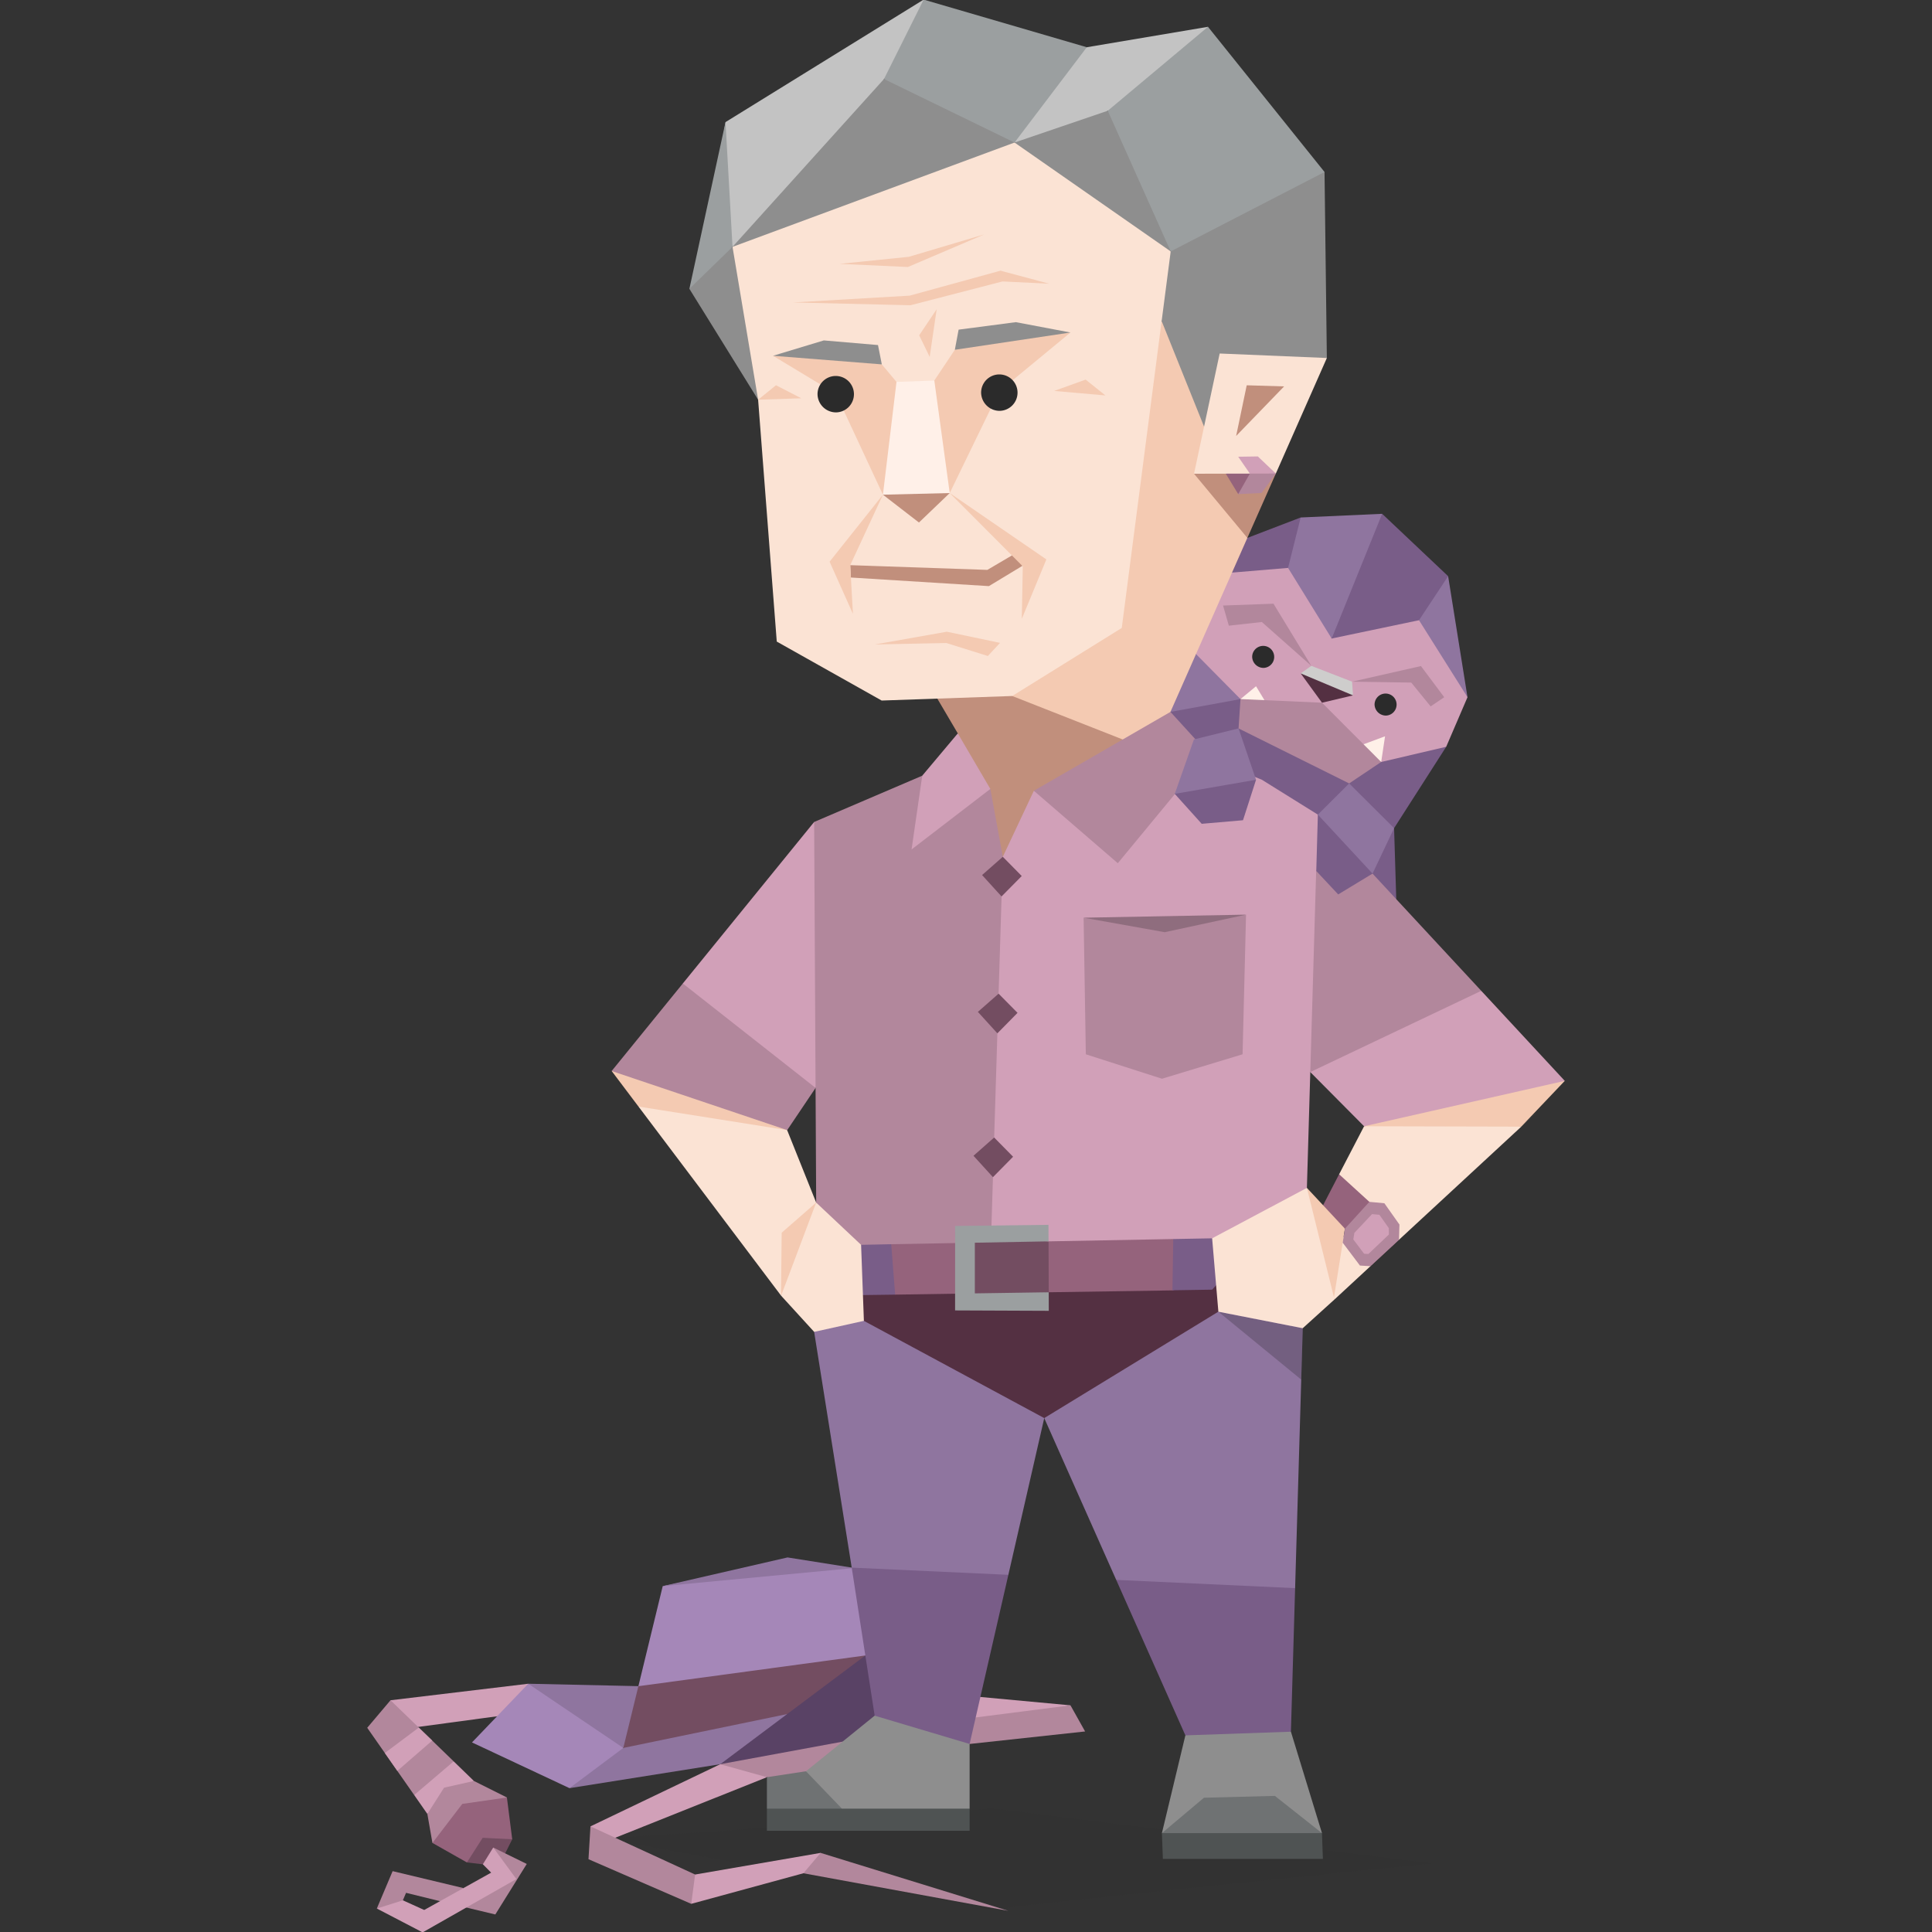 <svg id="Layer_1" data-name="Layer 1" xmlns="http://www.w3.org/2000/svg" viewBox="0 0 400 400"><rect x="0" y="0" width="400" height="400" fill="#333333" stroke="none"/><defs><style>.cls-1,.cls-9{fill:#2b2b2b;}.cls-1,.cls-10,.cls-11,.cls-12,.cls-13,.cls-14,.cls-15,.cls-16,.cls-17,.cls-18,.cls-19,.cls-2,.cls-20,.cls-21,.cls-22,.cls-3,.cls-4,.cls-5,.cls-6,.cls-7,.cls-8,.cls-9{fill-rule:evenodd;}.cls-1{opacity:0.1;}.cls-2{fill:#795d88;}.cls-3{fill:#8f759f;}.cls-4{fill:#d1a0b8;}.cls-5{fill:#fff0e8;}.cls-6{fill:#b2879c;}.cls-7{fill:#cecdcc;}.cls-8{fill:#543042;}.cls-10{fill:#95637c;}.cls-11{fill:#a587b8;}.cls-12{fill:#734d61;}.cls-13{fill:#594265;}.cls-14{fill:#c18f7c;}.cls-15{fill:#f4cab2;}.cls-16{fill:#8e8e8e;}.cls-17{fill:#fbe3d4;}.cls-18{fill:#9b9fa0;}.cls-19{fill:#c3c3c3;}.cls-20{fill:#4f5353;}.cls-21{fill:#6f7273;}.cls-22{fill:#070908;opacity:0.2;}</style></defs><title>analysts_ENTJ_famous_real_harrison_ford</title><path class="cls-1" d="M206,395.43l-80.66-14.79L151,379l54.49-4.59,91,11.41S204.33,394.93,206,395.43Z"/><polygon class="cls-2" points="289.08 186.16 288.63 171.46 284.97 172.25 281.41 182.54 285.96 187.37 289.08 186.16"/><polygon class="cls-2" points="242.17 151.76 247.98 156.02 259.04 152.9 258.44 148.53 256.83 144.74 249.2 143.22 242.33 147.39 242.17 151.76"/><polygon class="cls-3" points="242.03 139.04 242.33 147.39 256.83 144.74 254.02 137.52 247.55 132.55 242.03 139.04"/><polygon class="cls-2" points="262.26 152.71 256.43 150.81 252.82 154.23 254.82 159.16 260.05 161.44 263.26 168.28 270.89 168.66 278.93 169.42 282.14 164.86 276.52 159.54 262.26 152.71"/><polygon class="cls-2" points="299.42 154.61 293.79 151.95 284.15 155.37 275.95 162.56 282.14 171.32 288.63 171.46 299.42 154.61"/><polygon class="cls-2" points="258.25 111.37 253.35 115.1 253.62 121 268.72 120.89 270.89 112.08 269.29 107.14 258.25 111.37"/><polygon class="cls-3" points="286.16 106.38 269.29 107.14 266.68 117.58 268.88 125.75 275.71 132.2 280.53 128.41 286.96 110.94 286.16 106.38"/><polygon class="cls-2" points="299.82 119.29 286.16 106.38 275.71 132.2 285.36 133.34 294.35 130.72 298.21 125.75 299.82 119.29"/><polygon class="cls-3" points="303.83 144.35 299.82 119.29 293.79 128.41 295.8 136.76 303.83 144.35"/><polygon class="cls-4" points="299.42 154.61 303.83 144.35 293.79 128.41 275.71 132.2 266.68 117.58 255.08 118.55 250.41 121.19 245.75 131.46 247.73 135.53 256.83 144.74 285.96 157.76 299.42 154.61"/><polygon class="cls-5" points="260.05 142.08 256.83 144.74 263.14 147.19 260.05 142.08"/><polygon class="cls-5" points="279.37 155.19 286.76 152.44 285.96 157.76 279.37 155.19"/><polygon class="cls-6" points="256.43 150.81 256.83 144.74 273.71 145.49 285.96 157.76 279.33 162.2 256.43 150.81"/><polygon class="cls-7" points="271.5 137.86 279.93 141.13 280.13 143.97 273.71 142.84 269.29 139.42 271.5 137.86"/><polygon class="cls-8" points="273.71 145.49 269.29 139.42 280.13 143.97 273.71 145.49"/><polygon class="cls-6" points="253.22 125.37 254.42 129.54 261.25 128.78 271.5 137.86 263.66 124.99 253.22 125.37"/><polygon class="cls-6" points="279.93 141.13 294.19 137.9 299.01 144.35 296.2 146.25 292.18 141.32 279.93 141.13"/><path class="cls-9" d="M261.65,138.28a2.28,2.28,0,1,0-2.4-2.28A2.35,2.35,0,0,0,261.65,138.28Z"/><path class="cls-9" d="M287,148.15a2.28,2.28,0,1,0-2.41-2.28A2.35,2.35,0,0,0,287,148.15Z"/><polygon class="cls-6" points="78.02 395.14 82.6 395.44 83.41 393.44 84.07 391.89 92.46 393.95 95.96 390.91 81.29 387.4 78.02 395.14"/><polygon class="cls-6" points="89.53 381.56 88.48 375.56 90.49 369.3 98.12 368.73 104.95 372.15 99.33 379.36 89.53 381.56"/><polygon class="cls-10" points="96.67 385.6 89.53 381.56 95.71 373.48 104.95 372.15 106.05 380.8 96.67 385.6"/><polygon class="cls-6" points="208.78 395.62 166.33 387.84 165.62 385.49 169.9 383.62 208.78 395.62"/><polygon class="cls-4" points="143.92 388.1 141.91 390 143.11 394.17 166.33 387.84 169.9 383.62 143.92 388.1"/><polygon class="cls-4" points="149.12 365.26 122.25 378.13 124.03 381.83 158.78 367.95 154.61 365.73 149.12 365.26"/><polygon class="cls-4" points="199.53 351.02 197.93 358.62 221.63 353.07 199.53 351.02"/><polygon class="cls-6" points="122.25 378.13 121.84 384.93 143.11 394.17 143.92 388.1 122.25 378.13"/><polygon class="cls-4" points="80.85 352.02 80.45 355.82 82.46 358.1 106.22 354.89 109.37 348.6 80.85 352.02"/><polygon class="cls-6" points="76.03 357.72 85.75 371.64 91.31 370.33 93.93 364.67 80.85 352.02 76.03 357.72"/><polygon class="cls-4" points="79.68 362.94 86.7 357.68 89.49 360.37 82.26 366.64 79.68 362.94"/><polygon class="cls-4" points="93.93 364.67 85.75 371.64 88.48 375.56 91.94 370.12 98.12 368.73 93.93 364.67"/><polygon class="cls-11" points="97.72 360.75 109.37 348.6 123.43 353.54 129.05 361.89 128.65 365.39 117.91 370.22 97.72 360.75"/><polygon class="cls-3" points="132.17 349.1 109.37 348.6 129.05 361.89 133.07 353.54 132.17 349.1"/><polygon class="cls-11" points="137.21 328.39 132.17 349.11 133.07 353.54 181.93 344.21 182.71 330 176.87 324.64 159.9 324 137.21 328.39"/><polygon class="cls-3" points="163.05 322.45 137.21 328.39 176.87 324.64 163.05 322.45"/><polygon class="cls-12" points="179.16 342.75 132.17 349.11 129.05 361.89 136.28 362.46 166.32 355.42 176.73 347.81 179.16 342.75"/><polygon class="cls-3" points="117.91 370.22 129.05 361.89 162.97 354.88 161.52 359.42 149.12 365.26 117.91 370.22"/><polygon class="cls-13" points="181.51 364.81 149.12 365.26 179.16 342.75 181.91 345.2 183.91 350.4 181.51 364.81"/><polygon class="cls-6" points="221.63 353.07 200.75 355.74 149.12 365.26 158.78 367.95 165.76 369.04 200.75 361.07 224.66 358.48 221.63 353.07"/><polygon class="cls-12" points="99.93 380.5 96.67 385.6 103.28 386.37 106.05 380.8 99.93 380.5"/><polygon class="cls-6" points="96.03 394.81 102.55 396.37 109.06 385.91 102.12 382.51 103.51 388.13 96.03 394.81"/><polygon class="cls-4" points="78.02 395.14 87.5 400.08 106.91 389.04 102.12 382.51 99.97 385.98 101.69 387.71 87.83 395.44 83.41 393.44 78.02 395.14"/><polygon class="cls-14" points="194.06 144.64 198.3 151.84 205.02 183.4 219.46 167.62 227.56 161.4 235.92 155.54 237.93 149.93 216.06 140.07 200.11 139.7 194.06 144.64"/><polygon class="cls-15" points="228.39 126.73 208.3 139.06 209.57 144.1 232.45 153.1 237.19 156.43 242.14 152.79 242.33 147.39 258.25 111.37 255.8 85.45 240.51 66.48 235.21 68.52 228.39 126.73"/><polygon class="cls-14" points="247.21 98.08 258.25 111.37 264.15 98.04 256.86 94.32 247.21 98.08"/><polygon class="cls-16" points="236.59 59.56 240.51 66.48 249.62 89.15 274.71 74.12 274.23 35.61 265.55 34.2 246.72 43.13 242.38 52.05 236.59 59.56"/><polygon class="cls-10" points="253.22 97.14 256.36 102.3 261.02 98.31 258.27 96.94 253.22 97.14"/><polygon class="cls-17" points="252.52 73.19 247.21 98.08 264.15 98.04 274.71 74.12 252.52 73.19"/><polygon class="cls-14" points="258.12 79.77 255.93 90.26 265.86 80 258.12 79.77"/><polygon class="cls-18" points="232.73 14.95 229.35 22.93 229.35 37.49 242.38 52.05 274.23 35.61 250.1 5.55 232.73 14.95"/><polygon class="cls-19" points="225.01 9.78 215.36 15.89 210.05 29.51 221.15 29.98 229.35 22.93 250.1 5.55 225.01 9.78"/><polygon class="cls-16" points="211.98 38.43 210.05 29.51 229.35 22.93 242.38 52.05 232.73 53.46 211.98 38.43"/><polygon class="cls-16" points="151.66 51.11 163.72 26.69 183.02 16.36 201.36 16.36 210.05 29.51 206.19 36.55 156.96 54.4 151.66 51.11"/><polygon class="cls-19" points="150.21 25.28 147.31 43.13 151.66 51.11 183.02 16.36 192.68 9.31 191.23 -0.08 150.21 25.28"/><polygon class="cls-18" points="225.01 9.78 191.23 -0.08 183.02 16.36 210.05 29.51 225.01 9.78"/><polygon class="cls-18" points="142.73 59.8 147.31 60.5 151.66 51.11 150.21 25.28 142.73 59.8"/><polygon class="cls-16" points="156.96 82.76 142.73 59.8 151.66 51.11 156.96 54.4 158.72 76.99 156.96 82.76"/><polygon class="cls-17" points="160.82 132.83 182.54 145.04 209.57 144.1 232.25 130.01 242.38 52.05 210.05 29.51 151.66 51.11 156.96 82.76 160.82 132.83"/><polygon class="cls-15" points="164.2 62.62 188.5 63.2 207.56 58.27 217.22 58.74 207.15 56.04 188.33 61.21 164.2 62.62"/><polygon class="cls-15" points="187.97 55.28 173.85 54.63 188.16 53.17 203.78 48.53 187.97 55.28"/><polygon class="cls-15" points="160.04 73.66 173.37 72.95 182.57 75.44 185.61 79.07 186.81 89.74 182.8 102.42 173.06 81.52 160.04 73.66"/><polygon class="cls-15" points="193.44 78.78 191.88 89.03 196.63 102.08 206.84 81.05 221.63 68.84 205.71 69.66 197.69 72.42 193.44 78.78"/><path class="cls-9" d="M207,85.06a3.77,3.77,0,1,0-3.87-3.77A3.83,3.83,0,0,0,207,85.06Z"/><polygon class="cls-15" points="181.12 133.43 196.03 130.79 207.05 133.1 204.52 135.82 195.94 133.13 181.12 133.43"/><polygon class="cls-14" points="176.17 119.57 204.74 121.35 211.66 117.16 211.5 114.75 209.5 115 204.42 117.99 176.03 117.01 176.17 119.57"/><polygon class="cls-15" points="182.8 102.42 171.76 116.29 176.59 127.09 176.03 117.01 182.8 102.42"/><polygon class="cls-15" points="196.63 102.08 211.76 117.26 211.55 128.13 216.64 115.82 196.63 102.08"/><polygon class="cls-15" points="193.93 64.02 190.31 69.42 192.48 73.89 193.93 64.02"/><polygon class="cls-15" points="156.96 82.76 160.66 79.76 165.89 82.46 156.96 82.76"/><polygon class="cls-15" points="218.25 80.94 224.77 78.59 228.87 81.87 218.25 80.94"/><polygon class="cls-4" points="264.15 98.04 260.42 94.5 256.36 94.56 258.77 98.05 261.91 99.72 264.15 98.04"/><polygon class="cls-6" points="261.18 102.07 264.15 98.04 258.77 98.05 256.36 102.3 261.18 102.07"/><polygon class="cls-16" points="160.04 73.66 170.56 70.48 181.78 71.44 182.57 75.44 160.04 73.66"/><polygon class="cls-16" points="198.47 68.25 197.69 72.42 221.63 68.84 210.32 66.7 198.47 68.25"/><polygon class="cls-14" points="182.8 102.42 189.24 100.12 196.63 102.08 190.26 108.18 182.8 102.42"/><polygon class="cls-5" points="185.61 79.07 193.44 78.79 196.63 102.08 182.8 102.42 185.61 79.07"/><path class="cls-9" d="M173.14,85.38a3.77,3.77,0,1,0-3.88-3.77A3.83,3.83,0,0,0,173.14,85.38Z"/><polygon class="cls-17" points="163.01 234.08 168.98 248.98 161.72 268.26 132.19 229.1 139.17 226.95 160.44 229.91 163.01 234.08"/><polygon class="cls-15" points="132.19 229.1 162.98 233.98 160.44 229.91 132.14 219.93 126.64 221.74 132.19 229.1"/><polygon class="cls-6" points="265.34 216.7 271.28 221.96 281.16 222.18 299.56 213.77 306.68 205.14 284.17 180.87 272.57 178.04 266.84 183.09 265.34 216.7"/><polygon class="cls-17" points="282.42 233.18 277.25 243.12 280.36 252.01 274.35 263.03 276.25 269.08 283.74 262.15 285.16 256.99 289.65 256.68 319.89 228.71 314.96 233.26 301.15 229.63 282.42 233.18"/><polygon class="cls-15" points="314.96 233.26 282.42 233.18 287.87 229.04 312.77 222.18 323.97 223.78 314.96 233.26"/><polygon class="cls-4" points="271.28 221.96 282.42 233.18 323.97 223.78 306.68 205.14 271.28 221.96"/><polygon class="cls-10" points="277.25 243.12 283.51 248.83 289.65 256.68 283.74 262.15 278.45 254.38 274.21 252.47 273.93 249.53 277.25 243.12"/><polygon class="cls-4" points="172.85 219.93 168.86 225.24 163.41 226 143.12 212.57 141.37 203.62 168.56 170.18 172.85 177.39 172.85 219.93"/><polygon class="cls-6" points="141.37 203.62 126.64 221.74 162.98 233.98 168.86 225.24 141.37 203.62"/><polygon class="cls-20" points="200.75 379.04 158.78 379.04 158.78 374.46 164.21 371.14 195.32 370.3 200.75 374.46 200.75 379.04"/><polygon class="cls-20" points="273.89 384.86 240.76 384.86 240.56 379.53 244.71 375.65 269.24 374.68 273.7 379.53 273.89 384.86"/><polygon class="cls-21" points="158.78 374.46 158.78 367.95 166.87 366.72 173.43 368.98 174.31 374.46 158.78 374.46"/><polygon class="cls-16" points="181.21 355.11 166.87 366.72 174.31 374.46 200.75 374.46 200.75 361.07 198.23 357.21 185.4 353 181.21 355.11"/><polygon class="cls-16" points="245.42 359.29 240.56 379.53 251.5 374.99 261.43 374.99 273.7 379.53 267.27 358.53 261.15 354.22 251.16 354.62 245.42 359.29"/><polygon class="cls-21" points="249.27 372.2 240.56 379.53 273.7 379.53 263.95 371.82 249.27 372.2"/><polygon class="cls-3" points="216.2 293.6 231.1 327.1 237.23 330.81 263.83 331.57 268.14 328.81 269.72 274.99 265.12 269.67 254.82 267.01 217.08 289.42 216.2 293.6"/><polygon class="cls-3" points="168.56 275.75 176.34 324.56 182.21 328.28 202.47 328.91 208.77 326.05 216.2 293.6 214.08 289.61 176.09 269.52 172 271 168.56 275.75"/><polygon class="cls-2" points="245.42 359.29 267.27 358.53 268.14 328.81 231.1 327.1 245.42 359.29"/><polygon class="cls-2" points="181.09 355.21 200.75 361.07 208.77 326.05 176.34 324.56 181.09 355.21"/><polygon class="cls-8" points="178.86 273.47 216.2 293.6 252.25 271.57 254.82 267.01 250.78 261.68 178.5 263.59 176.09 269.52 178.86 273.47"/><polygon class="cls-6" points="168.99 250.69 178.4 260.94 205.04 261.32 209.33 258.28 212.34 180.05 207.62 177.39 205.04 163.34 193.45 167.14 190.94 160.6 168.56 170.18 168.99 250.69"/><polygon class="cls-4" points="214.05 163.72 207.62 177.39 205.04 261.32 250.1 259.8 266.41 252.2 270.58 245.94 272.5 180.33 275.21 174.92 272.85 168.66 261.26 161.44 255.68 159.16 244.52 158.78 230.34 171.36 214.05 163.72"/><path class="cls-10" d="M184.52,257.6l15.58-.28v10.49l-14.77.23-3.47-4.94,2.66-5.5Zm32.57-.59,25.82-.48,5.15,4.94-5.15,5.69-25.78.39h0l-3.94-5.66Z"/><polygon class="cls-2" points="184.52 257.6 185.33 268.04 178.67 268.13 175.23 263.21 178.28 257.73 184.52 257.6"/><polygon class="cls-2" points="242.91 256.53 242.74 267.14 250.96 267.01 256.11 261.32 250.96 256.38 242.91 256.53"/><polygon class="cls-12" points="200.1 269.29 217.13 267.55 217.09 257.01 200.1 255.81 200.1 269.29"/><polygon class="cls-6" points="224.81 218.28 240.57 223.34 257.26 218.28 257.98 189.37 224.35 190 224.81 218.28"/><polygon class="cls-15" points="161.7 268.15 161.84 255.22 168.98 248.98 168.35 263.4 161.7 268.15"/><polygon class="cls-17" points="178.28 257.73 168.98 248.98 161.72 268.26 168.56 275.75 178.86 273.47 178.28 257.73"/><polygon class="cls-15" points="278.45 254.38 270.58 245.94 270.06 259.61 276.09 269.22 278.45 254.38"/><polygon class="cls-4" points="198.3 151.84 190.94 160.6 188.73 175.87 205.04 163.34 198.3 151.84"/><polygon class="cls-6" points="214.05 163.72 231.43 178.72 243.28 164.36 249.21 158.94 247.53 153.09 242.33 147.39 214.05 163.72"/><polygon class="cls-18" points="197.75 253.82 197.74 271.31 217.14 271.39 217.13 267.55 201.83 267.78 201.83 257.29 217.09 257.01 217.07 253.59 197.75 253.82"/><path class="cls-22" d="M269.41,285.64l-17.16-14.07L269.72,275l-.31,10.65ZM224.35,190l33.63-.63L241.14,193Z"/><polygon class="cls-17" points="250.96 256.38 252.25 271.57 269.72 274.99 276.29 269.04 270.58 245.94 250.96 256.38"/><polygon class="cls-12" points="203.33 181.17 207.36 185.6 211.54 181.37 207.62 177.39 203.33 181.17"/><polygon class="cls-2" points="277.06 185.18 272.52 180.33 272.85 168.66 280.88 169.42 285.3 175.87 284.17 180.87 277.06 185.18"/><polygon class="cls-3" points="279.33 162.2 272.85 168.66 284.17 180.87 288.63 171.46 279.33 162.2"/><polygon class="cls-2" points="248.8 170.56 243.22 164.36 248.77 158.94 254.82 159.16 260.05 161.44 257.35 169.82 248.8 170.56"/><polygon class="cls-3" points="247.19 153.09 243.22 164.36 260.05 161.44 256.43 150.81 247.19 153.09"/><polygon class="cls-6" points="286.62 249.12 283.51 248.83 278.45 254.38 277.99 257.28 281.56 262.02 283.74 262.15 289.65 256.68 289.74 253.53 286.62 249.12"/><polygon class="cls-4" points="285.59 251.51 284.07 251.37 280.41 255.25 280.19 256.61 282.42 259.57 283.31 259.63 287.56 255.59 287.54 254.27 285.59 251.51"/><polygon class="cls-12" points="202.46 209.5 206.5 213.94 210.67 209.7 206.75 205.73 202.46 209.5"/><polygon class="cls-12" points="201.55 239.29 205.58 243.72 209.75 239.49 205.83 235.51 201.55 239.29"/></svg>